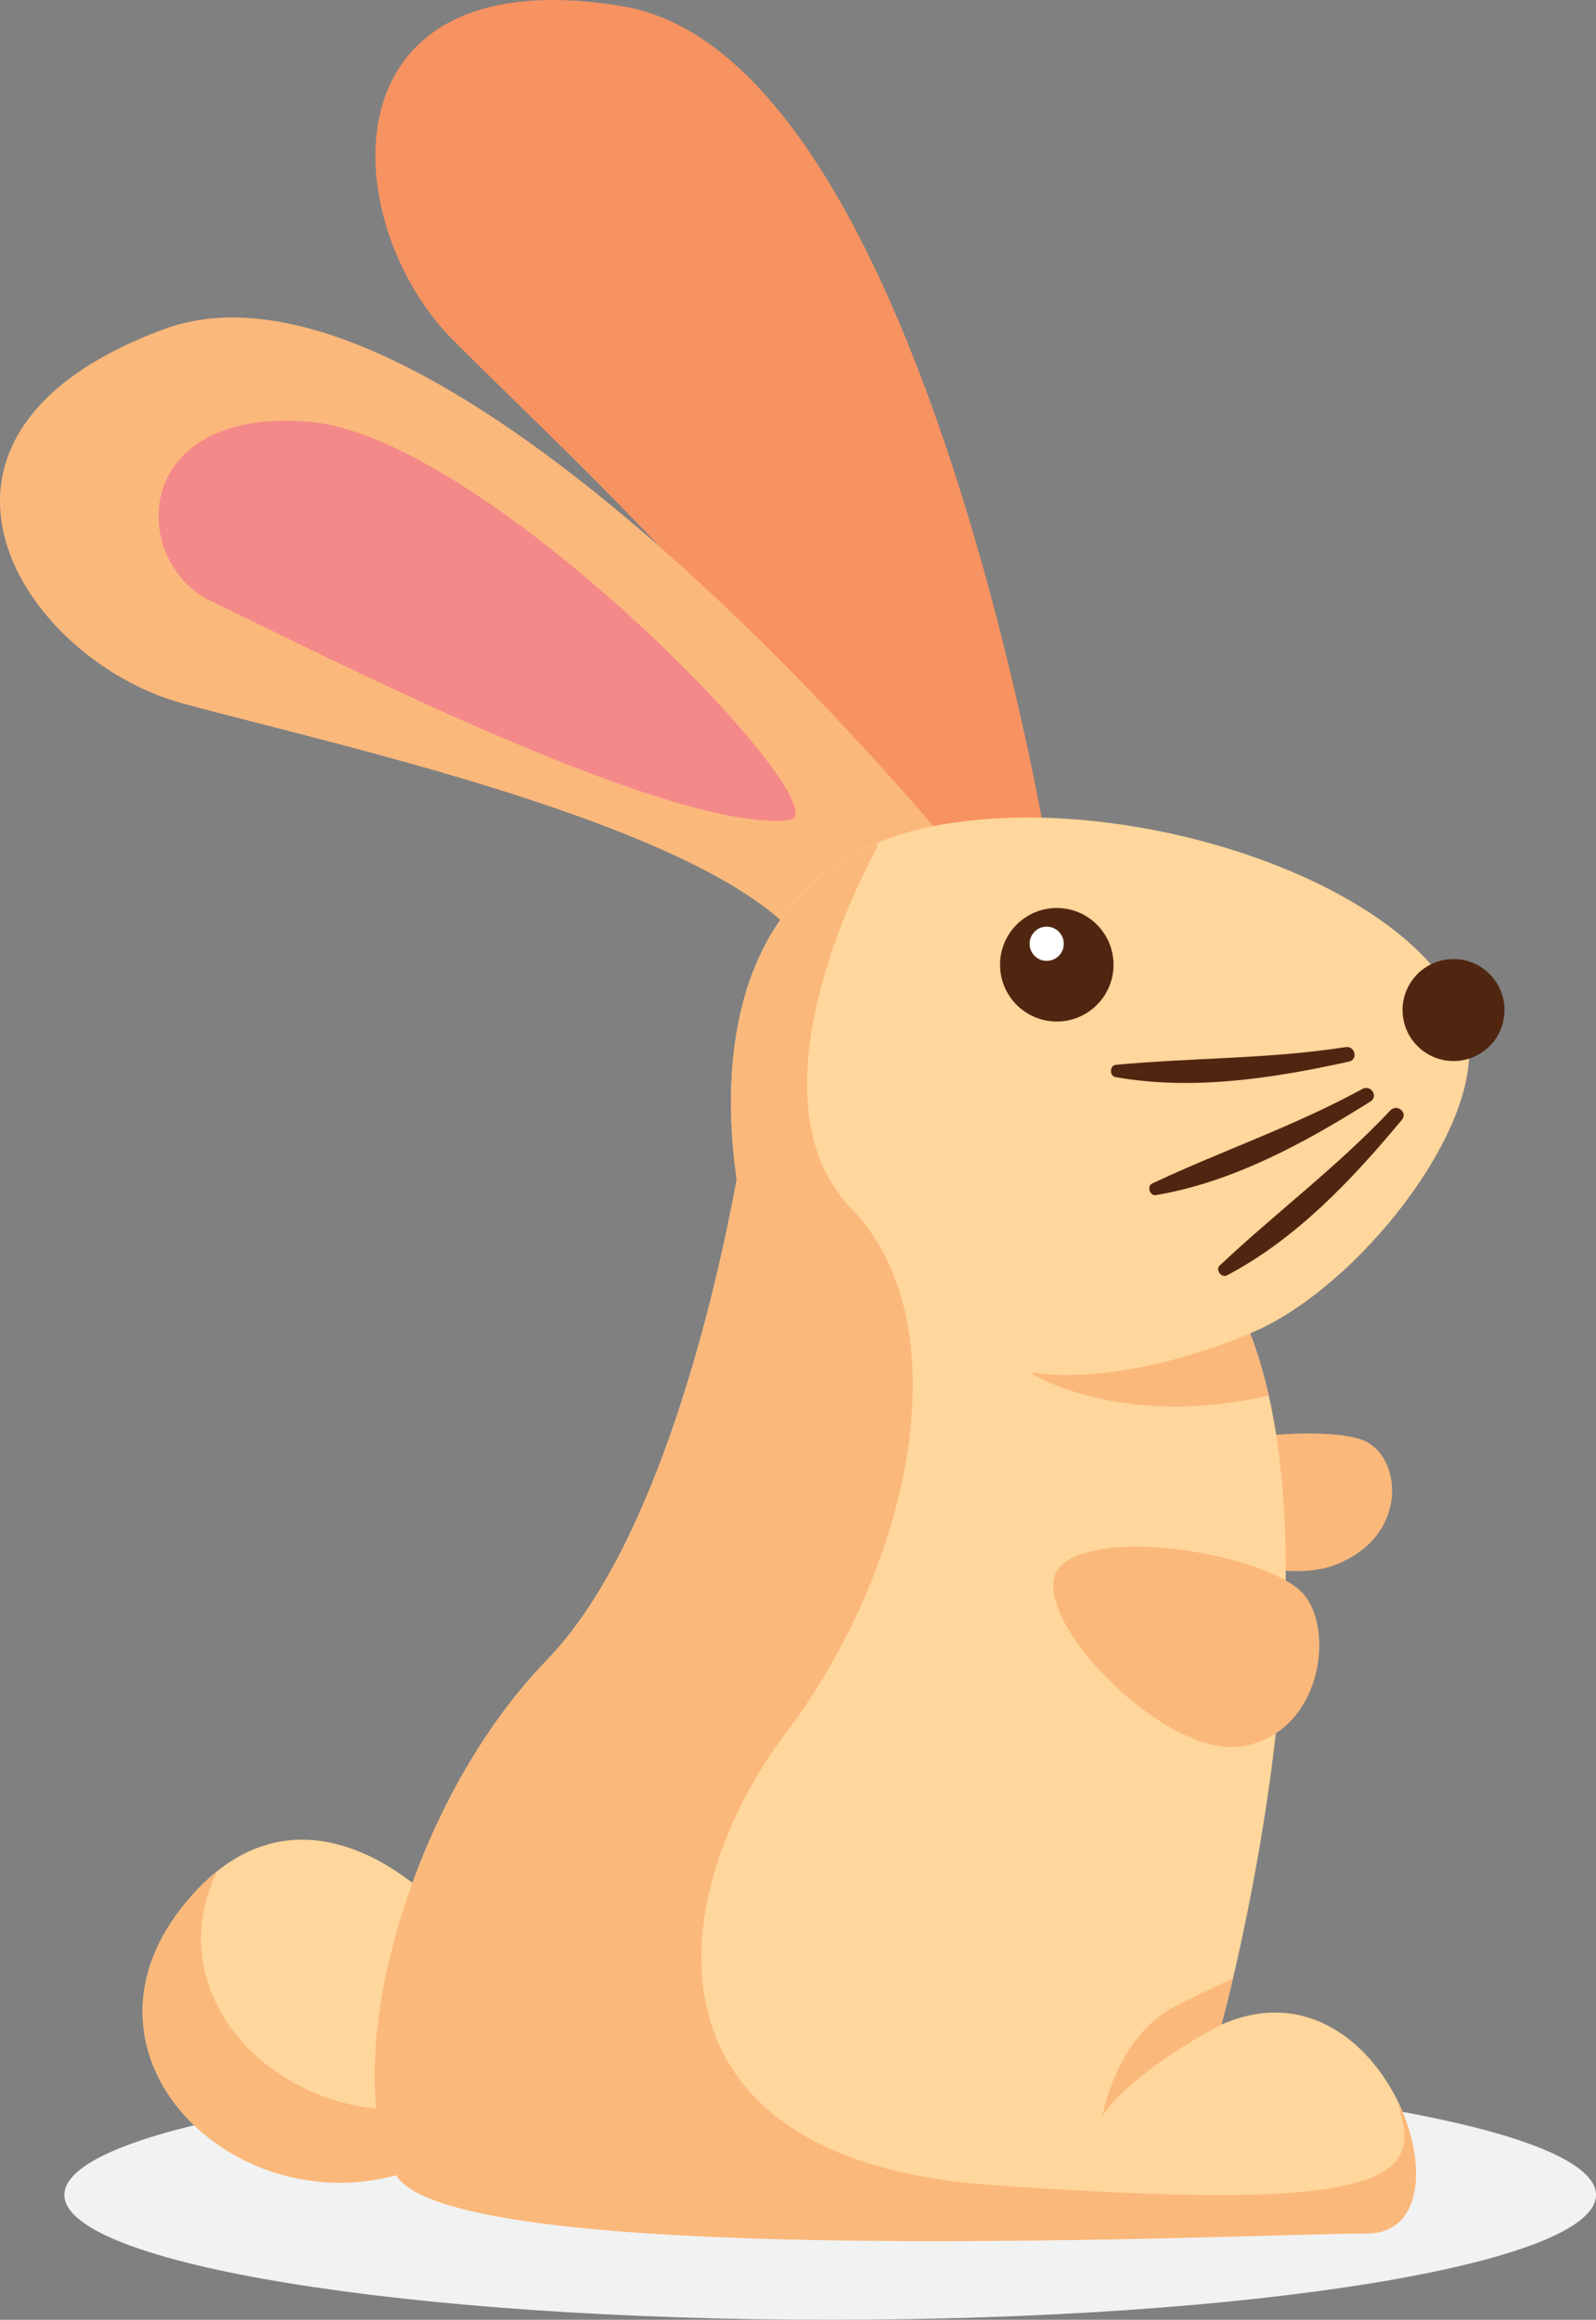 <?xml version="1.0" encoding="UTF-8" standalone="no"?>
<!-- Created with Inkscape (http://www.inkscape.org/) -->

<svg
   xmlns:dc="http://purl.org/dc/elements/1.1/"
   xmlns:cc="http://creativecommons.org/ns#"
   xmlns:rdf="http://www.w3.org/1999/02/22-rdf-syntax-ns#"
   xmlns:svg="http://www.w3.org/2000/svg"
   xmlns="http://www.w3.org/2000/svg"
   xmlns:sodipodi="http://sodipodi.sourceforge.net/DTD/sodipodi-0.dtd"
   xmlns:inkscape="http://www.inkscape.org/namespaces/inkscape"
   width="52.594mm"
   height="76.402mm"
   viewBox="0 0 186.358 270.714"
   id="svg5102"
   version="1.1"
   inkscape:version="0.91 r13725"
   sodipodi:docname="заяц.svg"
   inkscape:export-filename="/Users/ivan/projects/duolingo/img/заяц.png"
   inkscape:export-xdpi="90"
   inkscape:export-ydpi="90">
  <rect x="0" y="0" width="186.358" height="270.714" fill="#808080" stroke="none"/>
  <defs
     id="defs5104">
    <clipPath
       clipPathUnits="userSpaceOnUse"
       id="clipPath3699">
      <path
         d="m 446.88,546.614 143.073,0 0,-23.325 -143.073,0 0,23.325 z"
         id="path3701"
         inkscape:connector-curvature="0" />
    </clipPath>
  </defs>
  <sodipodi:namedview
     id="base"
     pagecolor="#ffffff"
     bordercolor="#666666"
     borderopacity="1.0"
     inkscape:pageopacity="0.0"
     inkscape:pageshadow="2"
     inkscape:zoom="1.4"
     inkscape:cx="-22.177957"
     inkscape:cy="135.35707"
     inkscape:document-units="px"
     inkscape:current-layer="layer1"
     showgrid="false"
     fit-margin-top="0"
     fit-margin-left="0"
     fit-margin-right="0"
     fit-margin-bottom="0"
     inkscape:window-width="1440"
     inkscape:window-height="851"
     inkscape:window-x="0"
     inkscape:window-y="1"
     inkscape:window-maximized="1" />
  <g
     inkscape:label="Layer 1"
     inkscape:groupmode="layer"
     id="layer1"
     transform="translate(-281.821,-397.005)">
    <g
       transform="matrix(1.25,0,0,-1.25,-269.262,1321.831)"
       id="g3695">
      <g
         id="g3697" />
      <g
         id="g3703">
        <g
           id="g3705"
           clip-path="url(#clipPath3699)">
          <g
             id="g3707"
             transform="translate(589.953,534.951)">
            <path
               inkscape:connector-curvature="0"
               id="path3709"
               style="fill:#f1f2f2;fill-opacity:1;fill-rule:nonzero;stroke:none"
               d="m 0,0 c 0,-6.441 -32.028,-11.662 -71.536,-11.662 -39.509,0 -71.537,5.221 -71.537,11.662 0,6.441 32.028,11.662 71.537,11.662 C -32.028,11.662 0,6.441 0,0" />
          </g>
        </g>
      </g>
    </g>
    <g
       transform="matrix(1.25,0,0,-1.25,332.334,618.816)"
       id="g3759">
      <path
         inkscape:connector-curvature="0"
         id="path3761"
         style="fill:#ffd69b;fill-opacity:1;fill-rule:nonzero;stroke:none"
         d="M 0,0 C 0,0 -12.583,13.264 -23.467,-0.68 -34.35,-14.624 -18.705,-29.815 -3.401,-25.62 11.903,-21.426 0,0 0,0" />
    </g>
    <g
       transform="matrix(1.25,0,0,-1.25,334.885,642.339)"
       id="g3763">
      <path
         inkscape:connector-curvature="0"
         id="path3765"
         style="fill:#fbb87b;fill-opacity:1;fill-rule:nonzero;stroke:none"
         d="m 0,0 c -14.072,-3.857 -28.414,8.675 -22.175,21.558 -1.118,-0.895 -2.234,-2.013 -3.332,-3.42 -10.883,-13.944 4.761,-29.134 20.066,-24.94 4.673,1.281 6.801,4.171 7.514,7.564 C 1.44,0.472 0.763,0.209 0,0" />
    </g>
    <g
       transform="matrix(1.25,0,0,-1.25,414.39,568.954)"
       id="g3767">
      <path
         inkscape:connector-curvature="0"
         id="path3769"
         style="fill:#fbb87b;fill-opacity:1;fill-rule:nonzero;stroke:none"
         d="M 0,0 C -4.33,-3.688 11.562,-11.187 18.567,-8.574 25.571,-5.96 24.966,1.499 21.371,3.06 17.775,4.621 3.998,3.405 0,0" />
    </g>
    <g
       transform="matrix(1.25,0,0,-1.25,404.661,499.226)"
       id="g3771">
      <path
         inkscape:connector-curvature="0"
         id="path3773"
         style="fill:#f79261;fill-opacity:1;fill-rule:nonzero;stroke:none"
         d="m 0,0 c 0,0 -11.936,76.479 -40.098,81.19 -28.163,4.711 -26.788,-20.154 -15.859,-31.16 10.93,-11.006 39.86,-37.093 39.083,-50.252 L 0,0 Z" />
    </g>
    <g
       transform="matrix(1.25,0,0,-1.25,394.968,498.366)"
       id="g3775">
      <path
         inkscape:connector-curvature="0"
         id="path3777"
         style="fill:#fbb87b;fill-opacity:1;fill-rule:nonzero;stroke:none"
         d="m 0,0 c 0,0 -48.52,60.31 -75.274,50.334 -26.754,-9.976 -13.15,-30.835 1.814,-34.916 14.964,-4.082 53.054,-12.244 58.949,-24.034 L 0,0 Z" />
    </g>
    <g
       transform="matrix(1.25,0,0,-1.25,424.443,633.27)"
       id="g3779">
      <path
         inkscape:connector-curvature="0"
         id="path3781"
         style="fill:#ffd69b;fill-opacity:1;fill-rule:nonzero;stroke:none"
         d="M 0,0 C 0,0 11.499,41.624 2.683,64.534 11.818,68.281 22.746,81.479 23.126,90.239 23.737,104.29 -5.895,115.632 -26.3,112.005 -45.448,108.6 -47.027,90.824 -45.276,78.904 -47.189,68.568 -52.551,44.838 -63.03,34.009 -76.634,19.952 -82.529,-4.988 -77.088,-14.057 c 5.442,-9.07 80.262,-5.442 90.692,-5.442 C 24.034,-19.499 15.418,6.802 0,0" />
    </g>
    <g
       transform="matrix(1.25,0,0,-1.25,457.496,514.875)"
       id="g3783">
      <path
         inkscape:connector-curvature="0"
         id="path3785"
         style="fill:#502611;fill-opacity:1;fill-rule:nonzero;stroke:none"
         d="m 0,0 c 0,-2.63 -2.132,-4.761 -4.761,-4.761 -2.63,0 -4.762,2.131 -4.762,4.761 0,2.63 2.132,4.761 4.762,4.761 C -2.132,4.761 0,2.63 0,0" />
    </g>
    <g
       transform="matrix(1.25,0,0,-1.25,411.842,509.589)"
       id="g3787">
      <path
         inkscape:connector-curvature="0"
         id="path3789"
         style="fill:#502611;fill-opacity:1;fill-rule:nonzero;stroke:none"
         d="m 0,0 c 0,-2.927 -2.373,-5.3 -5.3,-5.3 -2.927,0 -5.3,2.373 -5.3,5.3 0,2.927 2.373,5.3 5.3,5.3 C -2.373,5.3 0,2.927 0,0" />
    </g>
    <g
       transform="matrix(1.25,0,0,-1.25,406.034,507.139)"
       id="g3791">
      <path
         inkscape:connector-curvature="0"
         id="path3793"
         style="fill:#ffffff;fill-opacity:1;fill-rule:nonzero;stroke:none"
         d="m 0,0 c 0,-0.882 -0.715,-1.597 -1.597,-1.597 -0.882,0 -1.597,0.715 -1.597,1.597 0,0.882 0.715,1.597 1.597,1.597 C -0.715,1.597 0,0.882 0,0" />
    </g>
    <g
       transform="matrix(1.25,0,0,-1.25,438.947,519.199)"
       id="g3795">
      <path
         inkscape:connector-curvature="0"
         id="path3797"
         style="fill:#502611;fill-opacity:1;fill-rule:nonzero;stroke:none"
         d="m 0,0 c -7.146,-1.115 -14.301,-0.98 -21.472,-1.655 -0.58,-0.055 -0.609,-1.041 -0.041,-1.142 7.223,-1.287 14.727,-0.117 21.82,1.441 C 1.192,-1.161 0.875,0.136 0,0" />
    </g>
    <g
       transform="matrix(1.25,0,0,-1.25,440.909,524.078)"
       id="g3799">
      <path
         inkscape:connector-curvature="0"
         id="path3801"
         style="fill:#502611;fill-opacity:1;fill-rule:nonzero;stroke:none"
         d="m 0,0 c -6.346,-3.469 -13.124,-5.766 -19.642,-8.83 -0.528,-0.247 -0.221,-1.185 0.348,-1.087 7.232,1.235 13.896,4.877 20.042,8.745 C 1.515,-0.689 0.777,0.425 0,0" />
    </g>
    <g
       transform="matrix(1.25,0,0,-1.25,444.167,526.586)"
       id="g3803">
      <path
         inkscape:connector-curvature="0"
         id="path3805"
         style="fill:#502611;fill-opacity:1;fill-rule:nonzero;stroke:none"
         d="m 0,0 c -4.96,-5.264 -10.692,-9.547 -15.941,-14.48 -0.425,-0.398 0.157,-1.194 0.668,-0.926 6.493,3.415 11.702,8.942 16.347,14.524 C 1.654,-0.186 0.607,0.645 0,0" />
    </g>
    <g
       transform="matrix(1.25,0,0,-1.25,373.996,492.698)"
       id="g3807">
      <path
         inkscape:connector-curvature="0"
         id="path3809"
         style="fill:#f48989;fill-opacity:1;fill-rule:nonzero;stroke:none"
         d="M 0,0 C 5.422,0.651 -28.115,35.823 -44.892,37.184 -61.67,38.544 -61.67,24.033 -53.962,20.406 -46.253,16.778 -11.336,-1.36 0,0" />
    </g>
    <g
       transform="matrix(1.25,0,0,-1.25,445.146,642.458)"
       id="g3811">
      <path
         inkscape:connector-curvature="0"
         id="path3813"
         style="fill:#fbb87b;fill-opacity:1;fill-rule:nonzero;stroke:none"
         d="m 0,0 c 0.016,-0.319 0.077,-0.692 0.216,-1.152 2.04,-6.802 -5.102,-8.842 -38.431,-6.462 -33.329,2.381 -30.609,26.868 -19.045,42.172 11.563,15.304 16.664,38.091 6.121,48.974 -10.543,10.883 2.381,33.669 2.381,33.669 l 0.034,0.437 C -62.301,111.95 -63.39,96.814 -61.839,86.254 -63.751,75.918 -69.114,52.189 -79.593,41.36 -93.197,27.303 -99.092,2.363 -93.65,-6.707 c 5.441,-9.069 80.262,-5.441 90.691,-5.441 C 2.21,-12.148 2.697,-5.689 0,0" />
    </g>
    <g
       transform="matrix(1.25,0,0,-1.25,424.443,633.27)"
       id="g3815">
      <path
         inkscape:connector-curvature="0"
         id="path3817"
         style="fill:#fbb87b;fill-opacity:1;fill-rule:nonzero;stroke:none"
         d="M 0,0 C 0,0 0.44,1.599 1.079,4.319 -0.765,3.44 -2.66,2.524 -4.308,1.7 -9.749,-1.02 -11.11,-8.502 -11.11,-8.502 -8.049,-4.081 0,0 0,0" />
    </g>
    <g
       transform="matrix(1.25,0,0,-1.25,429.953,559.876)"
       id="g3819">
      <path
         inkscape:connector-curvature="0"
         id="path3821"
         style="fill:#fbb87b;fill-opacity:1;fill-rule:nonzero;stroke:none"
         d="m 0,0 c -0.461,2.035 -1.022,3.992 -1.725,5.819 0,0 -11.072,-5.018 -20.595,-3.658 0,0 8.228,-5.348 22.32,-2.161" />
    </g>
    <g
       transform="matrix(1.25,0,0,-1.25,406.236,579.265)"
       id="g3823">
      <path
         inkscape:connector-curvature="0"
         id="path3825"
         style="fill:#fbb87b;fill-opacity:1;fill-rule:nonzero;stroke:none"
         d="m 0,0 c -5.209,-3.473 8.817,-18.436 16.432,-17.233 7.615,1.202 8.817,11.221 5.611,14.428 C 18.836,0.401 4.809,3.206 0,0" />
    </g>
  </g>
</svg>
